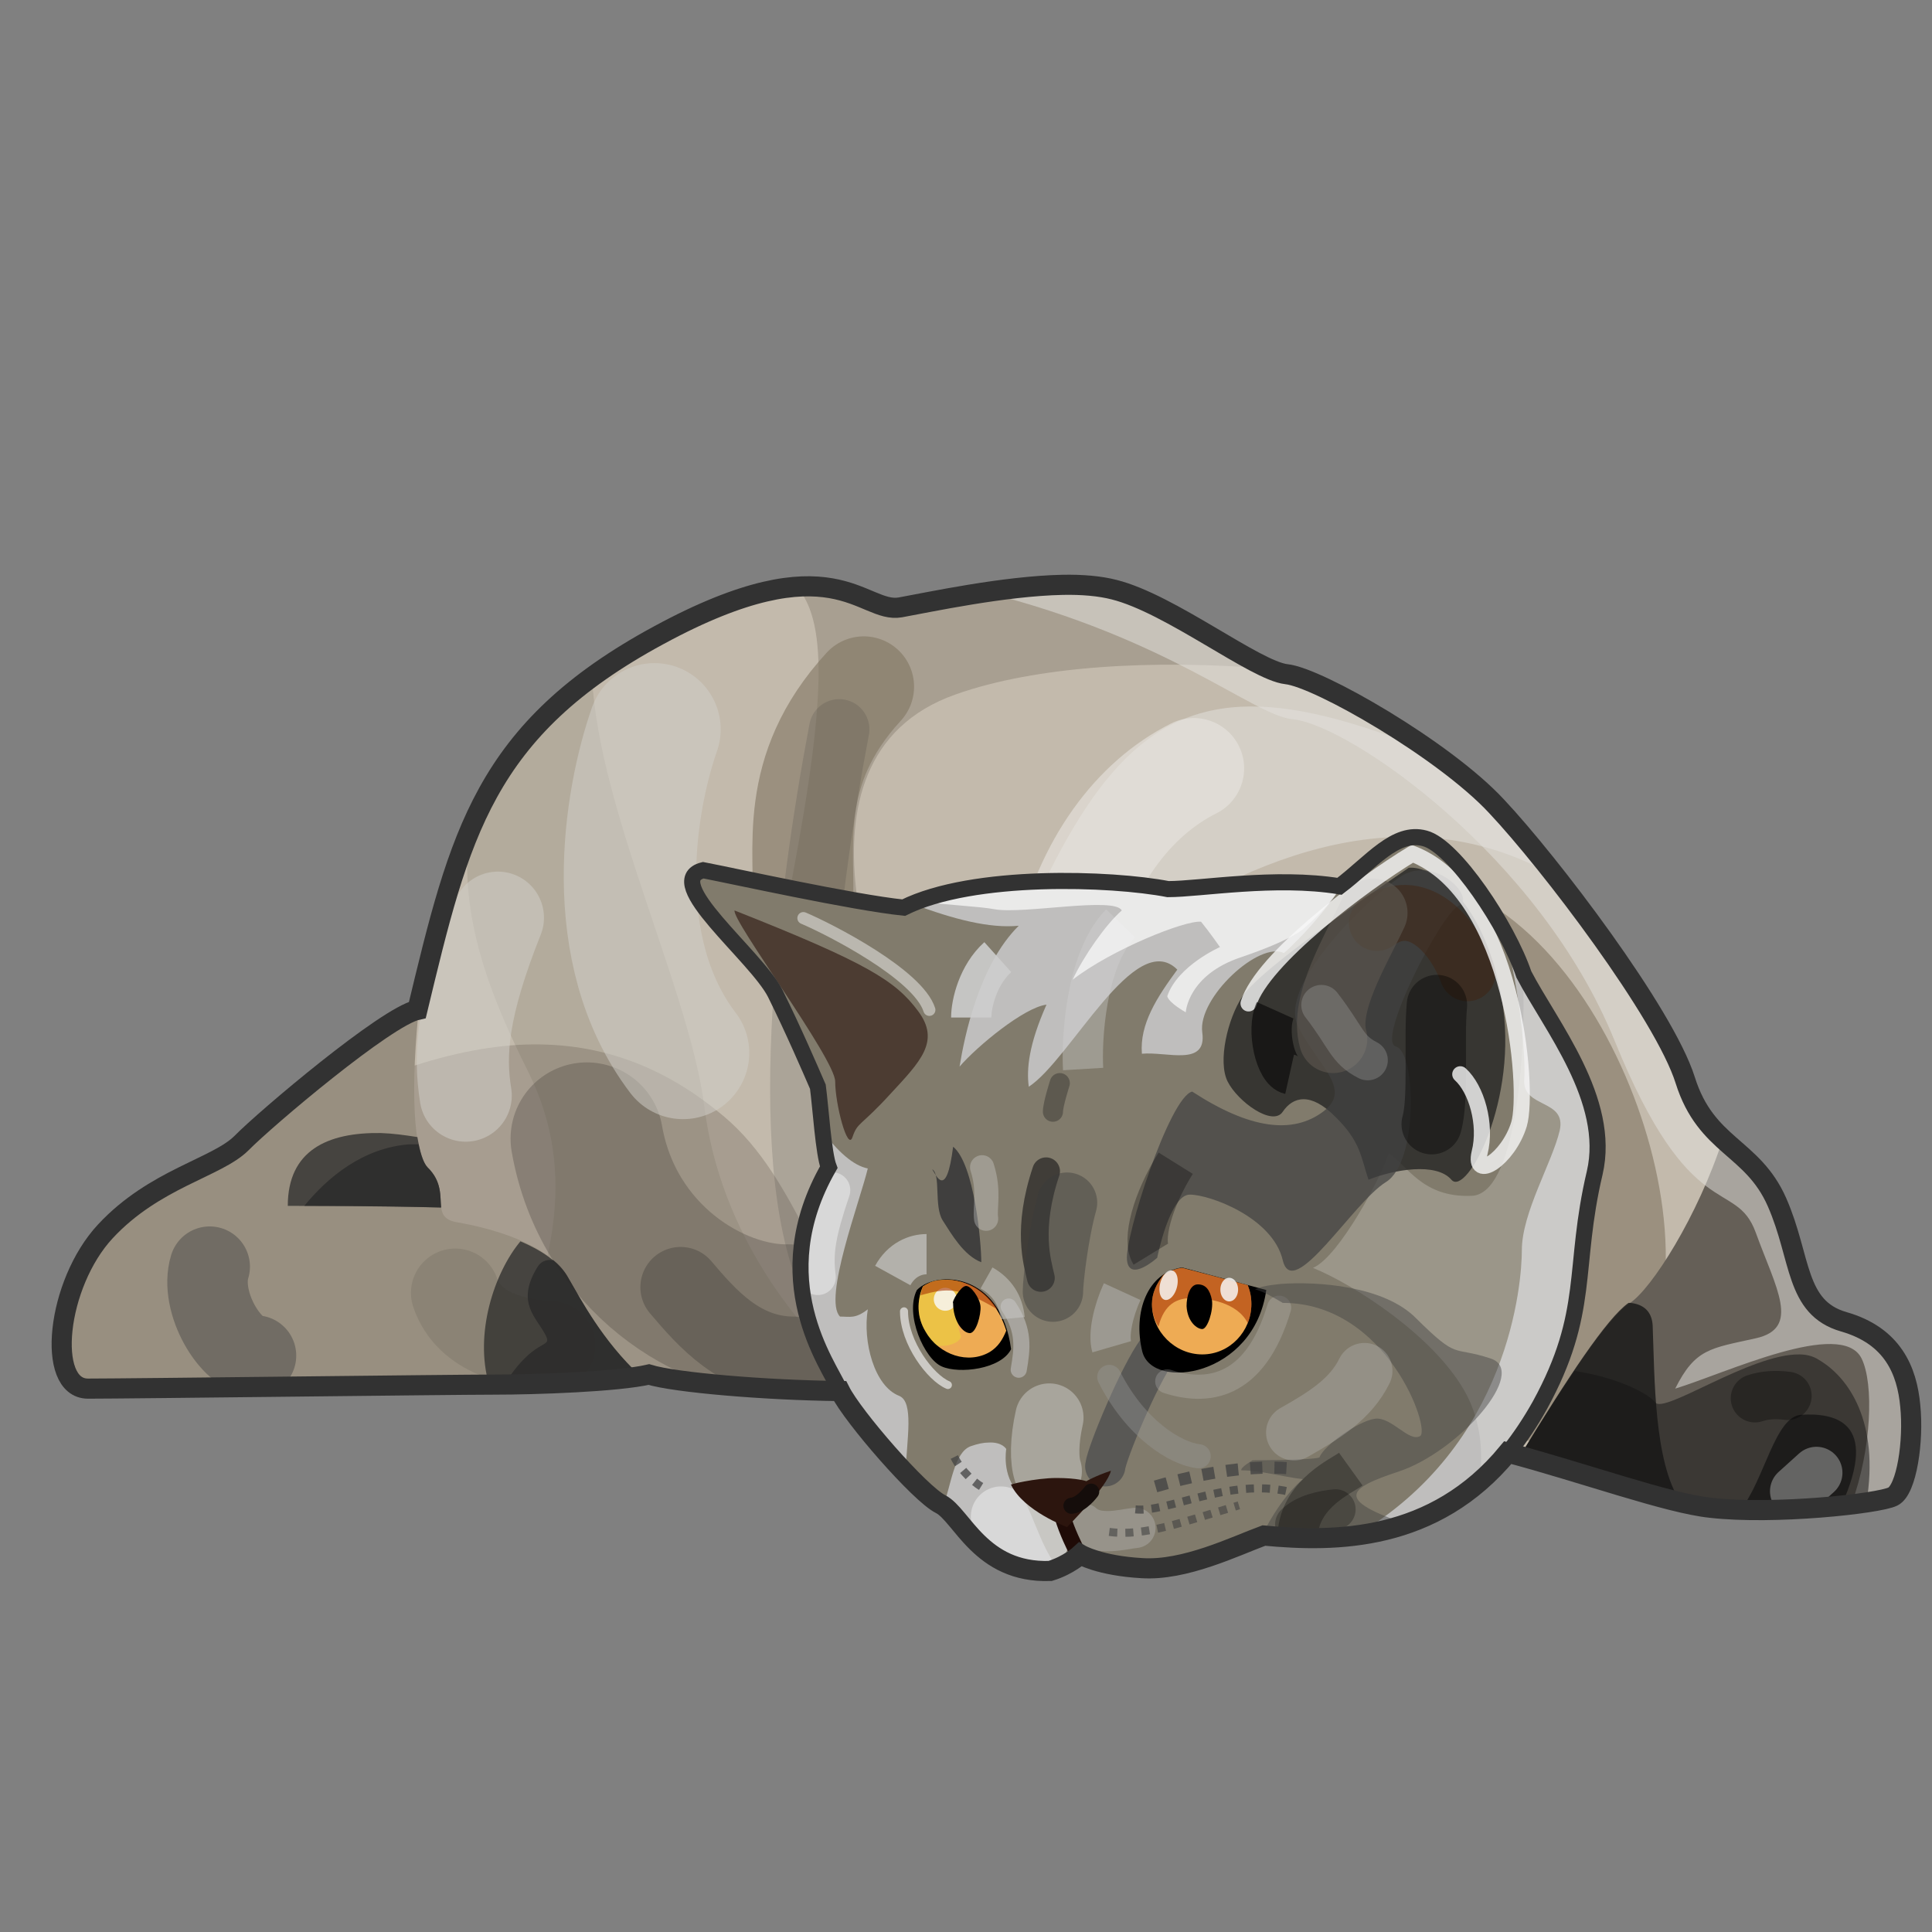 <?xml version="1.0" encoding="UTF-8" standalone="no"?>
<svg xmlns:svg="http://www.w3.org/2000/svg" xmlns="http://www.w3.org/2000/svg" version="1.0" width="100%" height="100%" viewBox="0 0 48 48" id="svg2383">
<rect x="0" y="0" width="48" height="48" fill="#808080" stroke="none"/>
<defs id="defs2385"/>
<g id="layer4" style="display:inline">
<path d="M 22.55,34.50 C 20.81,34.67 16.98,34.41 16.11,34.15 C 15.32,34.32 13.32,34.41 12.27,34.41 C 11.23,34.41 3.22,34.50 2.17,34.50 C 1.13,34.50 1.39,31.88 2.61,30.58 C 3.83,29.27 5.39,29.01 6.00,28.40 C 6.61,27.79 9.57,25.26 10.36,25.09 C 11.40,20.74 12.01,18.12 16.37,15.77 C 20.72,13.42 21.42,15.25 22.38,15.07 C 23.34,14.90 26.30,14.29 27.69,14.64 C 29.08,14.99 31.17,16.64 31.96,16.73 C 32.74,16.82 35.88,18.65 37.18,20.04 C 38.49,21.43 41.36,25.18 41.89,26.83 C 42.41,28.49 43.54,28.49 44.15,29.88 C 44.76,31.27 44.59,32.49 45.80,32.84 C 47.02,33.19 47.37,34.06 47.46,34.93 C 47.55,35.80 47.37,37.02 47.02,37.20 C 46.68,37.37 44.06,37.63 42.49,37.46 C 40.93,37.28 37.01,35.63 35.01,35.63 C 33.00,35.63 22.55,34.41 22.55,34.50 z" id="p3237" style="fill:#c3baac;fill-opacity:1;fill-rule:evenodd;stroke:none;display:inline"/>
<path d="M 14.71,16.84 C 13.17,17.97 12.27,19.18 11.65,20.65 C 11.41,22.79 12.16,24.70 13.12,26.62 C 14.42,29.22 13.66,31.70 12.5,34.40 C 13.58,34.39 15.38,34.32 16.12,34.15 C 16.86,34.37 19.67,34.57 21.59,34.53 C 19.81,33.10 17.89,30.62 17.5,27.5 C 17.14,24.63 14.88,20.15 14.71,16.84 z" id="p2446" style="opacity:1;fill:#675f52;fill-opacity:0.17;fill-rule:evenodd;stroke:none;marker:none;visibility:visible;display:inline;overflow:visible;enable-background:accumulate"/>
<path d="M 36.68,23.74 C 40.22,26.36 41.92,34.73 37.44,34.56" id="p3295" style="opacity:1;fill:none;fill-opacity:1;fill-rule:evenodd;stroke:#827763;stroke-width:2.5;stroke-linecap:round;stroke-linejoin:miter;marker:none;stroke-miterlimit:4;stroke-dasharray:none;stroke-dashoffset:0;stroke-opacity:0.61;visibility:visible;display:inline;overflow:visible;enable-background:accumulate"/>
<path d="M 42.81,28.28 C 42.18,30.23 41.03,32.02 40.5,32.37 C 39.95,32.73 38.95,34.23 37.78,36.15 C 39.57,36.65 41.50,37.35 42.5,37.46 C 44.06,37.64 46.68,37.36 47.03,37.18 C 47.37,37.01 47.55,35.80 47.46,34.93 C 47.38,34.06 47.03,33.19 45.81,32.84 C 44.59,32.49 44.76,31.26 44.15,29.87 C 43.80,29.07 43.29,28.74 42.81,28.28 z" id="p2438" style="fill:#655f57;fill-opacity:1;fill-rule:evenodd;stroke:none;display:inline"/>
<path d="M 12.87,25.96 C 10.90,26.08 8.60,26.94 5.78,28.59 C 5.76,28.60 5.76,28.61 5.75,28.62 C 5.70,28.65 5.64,28.68 5.59,28.71 C 5.53,28.75 5.47,28.77 5.40,28.81 C 4.49,29.35 3.55,30.00 2.53,30.71 C 1.39,32.05 1.17,34.49 2.18,34.5 C 3.23,34.5 11.23,34.40 12.28,34.40 C 13.32,34.40 15.34,34.33 16.12,34.15 C 16.95,34.40 20.45,34.63 22.28,34.5 C 20.38,32.00 19.82,29.29 18,27.75 C 16.5,26.48 14.84,25.85 12.87,25.96 z" id="p2453" style="fill:#675f52;fill-opacity:0.31;fill-rule:evenodd;stroke:none;display:inline"/>
<path d="M 10.43,24.84 C 10.41,24.92 10.39,25.00 10.37,25.09 C 9.59,25.26 6.60,27.79 6,28.40 C 5.39,29.01 3.84,29.28 2.62,30.59 C 1.40,31.90 1.14,34.49 2.18,34.5 C 3.23,34.5 11.23,34.40 12.28,34.40 C 13.25,34.40 15.02,34.33 15.90,34.18 C 14.96,33.30 14.44,32.30 14.12,31.75 C 13.62,30.87 12.12,30.5 11.37,30.37 C 10.62,30.25 11.25,29.62 10.62,29 C 10.28,28.66 10.18,27.06 10.43,24.84 z" id="p2440" style="fill:#988f80;fill-opacity:1;fill-rule:evenodd;stroke:none;display:inline"/>
<path d="M 30.81,17.56 C 28.23,17.70 26.81,19.74 25.12,23.75 C 22.44,30.10 30.71,17.25 38.65,21.78 C 38.10,21.08 37.56,20.43 37.18,20.03 C 36.79,19.61 36.23,19.15 35.62,18.71 C 33.63,17.89 32.07,17.49 30.81,17.56 z" id="p2442" style="fill:#e3e1dc;fill-opacity:0.53;fill-rule:evenodd;stroke:none;display:inline"/>
<path d="M 26.40,14.53 C 24.94,14.56 23.09,14.96 22.37,15.09 C 21.76,15.20 21.24,14.49 19.81,14.59 C 20.59,15.52 20.52,17.60 19.5,22.75 C 20,24.37 22.25,25.62 22.25,25.62 C 22.25,25.62 19.12,18.87 23.75,17.25 C 25.73,16.55 28.64,16.37 31.59,16.62 C 30.64,16.23 28.89,14.95 27.68,14.65 C 27.33,14.56 26.89,14.52 26.40,14.53 z" id="p2444" style="fill:#675f52;fill-opacity:0.30;fill-rule:evenodd;stroke:none;display:inline"/>
<path d="M 26.40,14.53 C 25.78,14.54 25.11,14.62 24.46,14.71 C 29.06,15.86 31.14,17.78 32.12,17.87 C 33.5,18 38.25,21.25 40.12,25.87 C 42,30.5 43.12,29.25 43.62,30.62 C 44.12,32 44.75,33 43.62,33.25 C 42.5,33.5 42.12,33.5 41.62,34.5 C 42.87,34.12 45.75,32.75 46.25,33.75 C 46.56,34.38 46.50,36.00 46,37.37 C 46.50,37.31 46.91,37.24 47.03,37.18 C 47.37,37.01 47.55,35.80 47.46,34.93 C 47.38,34.06 47.03,33.19 45.81,32.84 C 44.59,32.49 44.76,31.26 44.15,29.87 C 43.54,28.48 42.39,28.49 41.87,26.84 C 41.35,25.18 38.49,21.42 37.18,20.03 C 35.88,18.63 32.75,16.83 31.96,16.75 C 31.18,16.66 29.08,15.00 27.68,14.65 C 27.33,14.56 26.89,14.52 26.40,14.53 z" id="p2455" style="fill:#e3e1dc;fill-opacity:0.53;fill-rule:evenodd;stroke:none;display:inline"/>
<path d="M 21.46,17.06 C 19.52,19.17 20.03,21.12 19.94,22.56" id="p3291" style="fill:none;fill-rule:evenodd;stroke:#827763;stroke-width:2.5;stroke-linecap:round;stroke-linejoin:miter;stroke-miterlimit:4;stroke-dasharray:none;stroke-opacity:0.61"/>
<path d="M 20.85,18.12 C 20.06,22.27 19.18,29.26 20.77,32.17" id="p3256" style="opacity:1;fill:none;fill-opacity:1;fill-rule:evenodd;stroke:#3a3a3a;stroke-width:1.5;stroke-linecap:round;stroke-linejoin:miter;marker:none;stroke-miterlimit:4;stroke-dasharray:none;stroke-dashoffset:0;stroke-opacity:0.17;visibility:visible;display:inline;overflow:visible;enable-background:accumulate"/>
<path d="M 14.58,28.29 C 15.10,31.27 17.69,32.84 19.58,32.81" id="p3258" style="fill:none;fill-rule:evenodd;stroke:#4b443d;stroke-width:3.79;stroke-linecap:round;stroke-linejoin:miter;stroke-miterlimit:4;stroke-dasharray:none;stroke-opacity:0.33"/>
<path d="M 9.46,28.15 C 8.14,28.13 7.15,28.58 7.15,29.96 C 7.64,29.96 9.29,29.96 10.96,30 C 10.93,29.73 10.99,29.36 10.62,29 C 10.51,28.88 10.43,28.60 10.37,28.25 C 10.05,28.20 9.76,28.16 9.46,28.15 z" id="p3260" style="opacity:1;fill:#272727;fill-opacity:0.72;fill-rule:evenodd;stroke:none;marker:none;visibility:visible;display:inline;overflow:visible;enable-background:accumulate"/>
<path d="M 12.93,30.84 C 12.28,31.62 11.78,33.13 12.15,34.40 C 12.17,34.40 12.26,34.40 12.28,34.40 C 13.25,34.40 15.02,34.33 15.90,34.18 C 14.96,33.30 14.44,32.30 14.12,31.75 C 13.89,31.34 13.42,31.05 12.93,30.84 z" id="p3262" style="opacity:1;fill:#272727;fill-opacity:0.72;fill-rule:evenodd;stroke:none;marker:none;visibility:visible;display:inline;overflow:visible;enable-background:accumulate"/>
<path d="M 12.37,22.80 C 11.49,25.01 11.40,26.16 11.57,27.22" id="p3272" style="fill:none;fill-rule:evenodd;stroke:#d1cfcb;stroke-width:2.29;stroke-linecap:round;stroke-linejoin:miter;stroke-miterlimit:4;stroke-dasharray:none;stroke-opacity:0.52"/>
<path d="M 16.26,18.12 C 15.64,19.89 15.02,23.60 16.97,26.16" id="p3274" style="opacity:1;fill:none;fill-opacity:1;fill-rule:evenodd;stroke:#d1cfcb;stroke-width:3.29;stroke-linecap:round;stroke-linejoin:miter;marker:none;stroke-miterlimit:4;stroke-dasharray:none;stroke-dashoffset:0;stroke-opacity:0.52;visibility:visible;display:inline;overflow:visible;enable-background:accumulate"/>
<path d="M 5.21,31.47 C 4.94,32.35 5.74,33.68 6.36,33.68" id="p3276" style="fill:none;fill-rule:evenodd;stroke:#3f3f3f;stroke-width:2;stroke-linecap:round;stroke-linejoin:miter;stroke-miterlimit:4;stroke-dasharray:none;stroke-opacity:0.43"/>
<path d="M 11.31,32.12 C 11.65,33.14 12.86,33.38 13.69,33.43" id="p3280" style="fill:none;fill-rule:evenodd;stroke:#2f2c28;stroke-width:2.20;stroke-linecap:round;stroke-linejoin:miter;stroke-miterlimit:4;stroke-dasharray:none;stroke-opacity:0.12"/>
<path d="M 16.91,31.98 C 17.57,32.76 18.40,33.71 19.72,33.71" id="p3287" style="fill:none;fill-rule:evenodd;stroke:#262523;stroke-width:2;stroke-linecap:round;stroke-linejoin:miter;stroke-miterlimit:4;stroke-dasharray:none;stroke-opacity:0.27;display:inline"/>
<path d="M 29.66,19.09 C 28.14,19.85 26.96,21.46 26.45,23.65" id="p3293" style="opacity:1;fill:none;fill-opacity:1;fill-rule:evenodd;stroke:#e9e6e0;stroke-width:2.5;stroke-linecap:round;stroke-linejoin:miter;marker:none;stroke-miterlimit:4;stroke-dasharray:none;stroke-dashoffset:0;stroke-opacity:0.61;visibility:visible;display:inline;overflow:visible;enable-background:accumulate"/>
<path d="M 40.46,32.37 C 39.92,32.75 38.94,34.24 37.78,36.15 C 39.20,36.55 40.69,37.05 41.75,37.31 C 41.09,36.32 41.11,34.22 41.06,32.93 C 41.04,32.58 40.83,32.40 40.5,32.37 C 40.48,32.37 40.47,32.37 40.46,32.37 z M 44.75,35.15 C 44.10,35.19 43.84,36.76 43.25,37.5 C 44.09,37.52 44.99,37.48 45.75,37.40 C 46.71,35.29 45.55,35.10 44.75,35.15 z" id="p3297" style="fill:#151515;fill-opacity:0.78;fill-rule:evenodd;stroke:none;display:inline"/>
<path d="M 44.71,33.65 C 43.49,33.63 41.33,35.15 41.12,34.84 C 40.99,34.65 40.24,34.23 39.12,34.06 C 38.71,34.66 38.27,35.35 37.78,36.15 C 39.57,36.65 41.50,37.35 42.5,37.46 C 43.66,37.59 45.41,37.48 46.37,37.34 C 46.70,35.34 45.94,34.22 45.18,33.78 C 45.06,33.70 44.89,33.65 44.71,33.65 z" id="p3299" style="fill:#151515;fill-opacity:0.53;fill-rule:evenodd;stroke:none;display:inline"/>
<path d="M 44.62,37.05 L 45.13,36.59" id="p3311" style="fill:none;fill-rule:evenodd;stroke:#dddddd;stroke-width:1.29;stroke-linecap:round;stroke-linejoin:miter;stroke-miterlimit:4;stroke-dasharray:none;stroke-opacity:0.37;display:inline"/>
<path d="M 43.60,34.74 C 43.84,34.66 44.11,34.64 44.41,34.68" id="p3315" style="fill:none;fill-rule:evenodd;stroke:#000000;stroke-width:1.20;stroke-linecap:round;stroke-linejoin:miter;stroke-miterlimit:4;stroke-dasharray:none;stroke-opacity:0.32;display:inline"/>
<path d="M 13.59,31.31 C 13.49,31.33 13.41,31.38 13.34,31.5 C 12.81,32.38 13.34,32.74 13.56,33.18 C 13.73,33.52 13.28,33.20 12.53,34.40 C 13.53,34.39 15.08,34.32 15.90,34.18 C 14.96,33.30 14.44,32.30 14.12,31.75 C 14.03,31.58 13.90,31.43 13.75,31.31 C 13.74,31.30 13.72,31.31 13.71,31.31 C 13.67,31.30 13.63,31.30 13.59,31.31 z" id="p3347" style="opacity:1;fill:#272727;fill-opacity:0.72;fill-rule:evenodd;stroke:none;marker:none;visibility:visible;display:inline;overflow:visible;enable-background:accumulate"/>
<path d="M 10.18,28.43 C 9.02,28.51 8.13,29.26 7.56,29.96 C 8.20,29.96 9.47,29.96 10.96,30 C 10.93,29.73 10.99,29.36 10.62,29 C 10.53,28.91 10.45,28.69 10.40,28.43 C 10.33,28.43 10.25,28.43 10.18,28.43 z" id="p3351" style="opacity:1;fill:#272727;fill-opacity:0.72;fill-rule:evenodd;stroke:none;marker:none;visibility:visible;display:inline;overflow:visible;enable-background:accumulate"/>
<path d="M 17.47,21.62 C 16.40,21.89 18.79,23.75 19.26,24.68 C 19.72,25.61 20.12,26.54 20.32,27.00 C 20.39,27.53 20.46,28.66 20.59,29.00 C 18.99,31.79 20.59,33.91 20.85,34.51 C 21.12,35.11 22.85,37.10 23.38,37.37 C 23.91,37.63 24.37,39.09 26.10,39.03 C 26.57,38.89 26.83,38.63 26.83,38.63 C 26.83,38.63 27.30,38.89 28.36,38.96 C 29.42,39.03 30.69,38.43 31.42,38.16 C 33.48,38.36 36.39,38.32 38.26,34.91 C 39.53,32.59 39.06,31.51 39.62,29.14 C 40.04,27.33 38.52,25.48 37.86,24.21 C 37.46,23.02 36.13,21.02 35.40,20.83 C 34.67,20.63 34.07,21.42 33.28,22.02 C 31.68,21.76 29.82,22.09 29.02,22.09 C 27.63,21.82 24.18,21.69 22.45,22.55 C 21.19,22.42 18.20,21.76 17.47,21.62 z" id="p2465" style="fill:#817b6c;fill-opacity:1;fill-rule:evenodd;stroke:none;"/>
<path d="M 20.43,28.09 C 20.47,28.48 20.52,28.83 20.59,29 C 18.99,31.79 20.57,33.90 20.84,34.5 C 21.01,34.88 21.82,35.85 22.5,36.56 C 22.53,35.75 22.71,34.83 22.34,34.68 C 21.72,34.44 21.43,33.33 21.56,32.53 C 21.25,32.77 21.12,32.71 20.87,32.71 C 20.44,32.28 21.37,29.83 21.56,29.03 C 21.20,28.96 20.80,28.60 20.43,28.09 z M 24.56,35.84 C 24.44,35.84 24.29,35.87 24.12,35.93 C 23.70,36.08 23.63,36.91 23.43,37.43 C 23.94,37.78 24.43,39.09 26.09,39.03 C 26.16,39.01 26.22,38.99 26.28,38.96 C 25.81,38.36 25.62,37.41 25.31,37.09 C 24.88,36.66 25,36 25,36 C 25,36 24.90,35.82 24.56,35.84 z" id="p3248" style="opacity:1;fill:#c5c5c5;fill-opacity:0.91;fill-rule:evenodd;stroke:none;marker:none;visibility:visible;display:inline;overflow:visible;enable-background:accumulate"/>
<path d="M 24.87,37.68 C 25.34,38.12 25.46,38.21 25.81,38.25" id="p3447" style="fill:none;fill-rule:evenodd;stroke:#e2e2e2;stroke-width:1.5;stroke-linecap:round;stroke-linejoin:miter;stroke-miterlimit:4;stroke-dasharray:none;stroke-opacity:0.74"/>
<path d="M 26.91,37.85 C 27.28,38.18 27.90,37.99 28.21,37.96" id="p3326" style="fill:none;fill-rule:evenodd;stroke:#b8b8b8;stroke-width:1px;stroke-linecap:round;stroke-linejoin:miter;stroke-opacity:0.39"/>
<path d="M 26.40,37.68 C 26.5,38.03 26.71,38.46 26.78,38.59" id="p3354" style="fill:none;fill-rule:evenodd;stroke:#1f0b07;stroke-width:0.40;stroke-linecap:round;stroke-linejoin:miter;stroke-miterlimit:4;stroke-dasharray:none;stroke-opacity:1;display:inline"/>
<path d="M 25.87,21.90 C 24.72,21.94 23.54,22.11 22.68,22.46 C 23.70,22.84 24.58,23.07 25.31,23 C 24.32,23.98 23.96,25.76 23.84,26.5 C 24.27,26.00 25.44,25.03 26,24.96 C 25.56,25.95 25.50,26.56 25.56,27 C 26.60,26.32 28.20,23.04 29.25,24.09 C 28.75,24.77 28.31,25.44 28.37,26.18 C 28.99,26.12 29.99,26.51 29.87,25.65 C 29.75,24.79 31.29,23.37 31.90,23.68 C 32.30,23.32 32.92,22.66 33.37,21.96 C 33.34,21.99 33.31,22.00 33.28,22.03 C 31.68,21.76 29.82,22.09 29.03,22.09 C 28.33,21.96 27.12,21.86 25.87,21.90 z" id="p3246" style="opacity:1;fill:#c5c5c5;fill-opacity:0.91;fill-rule:evenodd;stroke:none;marker:none;visibility:visible;display:inline;overflow:visible;enable-background:accumulate"/>
<path d="M 27.84,22.94 C 26.95,23.86 26.87,25.90 26.91,26.56" id="p3338" style="opacity:1;fill:none;fill-opacity:1;fill-rule:evenodd;stroke:#d3d3d3;stroke-width:1px;stroke-linecap:butt;stroke-linejoin:miter;marker:none;stroke-miterlimit:4;stroke-dasharray:none;stroke-dashoffset:0;stroke-opacity:0.36;visibility:visible;display:inline;overflow:visible;enable-background:accumulate"/>
<path d="M 25.87,21.90 C 24.80,21.94 23.71,22.09 22.87,22.40 C 23.60,22.49 24.33,22.52 24.71,22.59 C 25.42,22.72 27.69,22.27 27.87,22.62 C 27.47,22.97 26.92,23.76 26.65,24.34 C 27.62,23.59 29.44,22.86 29.84,22.90 C 30.06,23.17 30.31,23.53 30.31,23.53 C 30.31,23.53 29.26,23.99 29,24.75 C 29.04,24.92 29.46,25.15 29.46,25.15 C 29.46,25.15 29.51,24.22 30.84,23.78 C 32.16,23.33 32.40,23.06 32.40,23.06 C 32.40,23.06 32.69,22.82 33,22.46 C 33.04,22.41 33.08,22.36 33.12,22.31 C 33.19,22.21 33.28,22.10 33.34,22 C 33.32,22.01 33.30,22.01 33.28,22.03 C 31.68,21.76 29.82,22.09 29.03,22.09 C 28.33,21.96 27.12,21.86 25.87,21.90 z" id="p3330" style="fill:#ffffff;fill-opacity:0.67;fill-rule:evenodd;stroke:none;display:inline"/>
<path d="M 37.37,23.15 C 37.77,24.66 37.91,26.27 37.87,26.81 C 37.81,27.55 38.93,27.29 38.75,28.09 C 38.56,28.89 37.81,30.13 37.81,31.06 C 37.81,31.86 37.51,35.91 33.68,38.15 C 35.30,37.95 36.99,37.18 38.25,34.90 C 39.52,32.59 39.06,31.52 39.62,29.15 C 40.05,27.34 38.53,25.48 37.87,24.21 C 37.76,23.90 37.58,23.53 37.37,23.15 z" id="p3250" style="opacity:1;fill:#c5c5c5;fill-opacity:0.91;fill-rule:evenodd;stroke:none;marker:none;visibility:visible;display:inline;overflow:visible;enable-background:accumulate"/>
<path d="M 28.75,33.56 C 28.31,34.15 27.5,36.09 27.46,36.43" id="p3352" style="fill:none;fill-rule:evenodd;stroke:#4e4e4e;stroke-width:1px;stroke-linecap:round;stroke-linejoin:miter;stroke-opacity:0.78;display:inline"/>
<path d="M 29.37,31.49 C 28.51,31.61 28.14,32.60 28.38,33.58 C 28.63,34.57 31.16,34.20 31.46,32.05 C 30.54,31.80 29.37,31.49 29.37,31.49 z" id="p3252" style="fill:#000000;fill-opacity:1;fill-rule:evenodd;stroke:none;display:inline"/>
<path d="M 22.78,32.05 C 23.27,31.55 24.87,31.61 25.12,33.52 C 24.87,34.02 23.83,34.14 23.40,33.95 C 22.97,33.77 22.47,32.66 22.78,32.05 z" id="p3254" style="opacity:1;fill:#000000;fill-opacity:1;fill-rule:evenodd;stroke:none;marker:none;visibility:visible;display:inline;overflow:visible;enable-background:accumulate"/>
<path d="M 29.37,31.5 C 29.20,31.52 29.03,31.59 28.90,31.68 C 28.74,31.89 28.62,32.12 28.62,32.40 C 28.62,33.08 29.19,33.65 29.87,33.65 C 30.55,33.65 31.09,33.08 31.09,32.40 C 31.09,32.23 31.06,32.08 31,31.93 C 30.25,31.73 29.37,31.5 29.37,31.5 z" id="p3261" style="opacity:1;fill:#eeab54;fill-opacity:1;fill-rule:nonzero;stroke:none;marker:none;visibility:visible;display:inline;overflow:visible;enable-background:accumulate"/>
<path d="M 23.31,31.81 C 23.15,31.83 23.04,31.89 22.93,31.96 C 22.78,32.31 22.77,32.72 23,33.09 C 23.34,33.67 24.06,33.90 24.59,33.59 C 24.80,33.46 24.91,33.28 25,33.06 C 24.68,32.03 23.89,31.72 23.31,31.81 z" id="p3263" style="opacity:1;fill:#eeab54;fill-opacity:1;fill-rule:nonzero;stroke:none;marker:none;visibility:visible;display:inline;overflow:visible;enable-background:accumulate"/>
<path d="M 26.07,35.22 C 25.94,35.80 25.94,36.28 26.03,36.55" id="p3388" style="fill:none;fill-rule:evenodd;stroke:#d8d8d8;stroke-width:1.70;stroke-linecap:round;stroke-linejoin:miter;stroke-miterlimit:4;stroke-dasharray:none;stroke-opacity:0.45"/>
<path d="M 25.12,36.89 C 25.43,37.54 26.51,37.94 26.51,37.94 C 26.51,37.94 27.52,36.93 27.60,36.54 C 27.21,36.67 26.99,36.80 26.99,36.80 C 26.99,36.80 26.78,36.72 26.25,36.72 C 25.73,36.72 25.03,36.89 25.12,36.89 z" id="p3282" style="fill:#2c150e;fill-opacity:1;fill-rule:evenodd;stroke:none;display:inline"/>
<path d="M 22.46,32.58 C 22.46,33.36 23.12,34.23 23.55,34.41" id="p3284" style="fill:none;fill-rule:evenodd;stroke:#f4f4f4;stroke-width:0.2;stroke-linecap:round;stroke-linejoin:miter;stroke-miterlimit:4;stroke-dasharray:none;stroke-opacity:0.65;display:inline"/>
<path d="M 24.51,31.75 C 24.90,31.97 25.12,32.32 25.16,32.75" id="p3286" style="fill:none;fill-rule:evenodd;stroke:#dedede;stroke-width:0.60;stroke-linecap:butt;stroke-linejoin:miter;stroke-miterlimit:4;stroke-dasharray:none;stroke-opacity:0.43;display:inline"/>
<path d="M 29.00,34.32 C 29.95,34.63 31.17,34.54 31.78,32.49" id="p3288" style="fill:none;fill-rule:evenodd;stroke:#d3d3d3;stroke-width:0.60;stroke-linecap:round;stroke-linejoin:miter;stroke-miterlimit:4;stroke-dasharray:none;stroke-opacity:0.23;display:inline"/>
<path d="M 37.84,24.15 C 37.92,26.43 37.62,29.68 36.56,29.71 C 35.34,29.76 34.97,28.96 34.5,28.65 C 34.36,29.17 33.27,31.23 32.62,31.5 C 33.67,31.93 35.59,33.18 36.37,34.53 C 36.75,35.18 36.88,35.99 36.75,36.81 C 37.29,36.33 37.79,35.72 38.25,34.90 C 39.52,32.59 39.06,31.52 39.62,29.15 C 40.05,27.34 38.53,25.48 37.87,24.21 C 37.86,24.19 37.85,24.17 37.84,24.15 z" id="p3290" style="fill:#f6f6f4;fill-opacity:0.22;fill-rule:evenodd;stroke:none;display:inline"/>
<path d="M 23.68,28.49 C 24.21,28.92 24.38,30.88 24.38,31.36 C 23.94,31.19 23.64,30.66 23.42,30.32 C 23.20,29.97 23.38,29.18 23.16,29.05 C 23.25,29.18 23.51,29.84 23.68,28.49 z" id="p3292" style="fill:#3a3a3a;fill-opacity:0.91;fill-rule:evenodd;stroke:none;display:inline"/>
<path d="M 25.99,29.10 C 25.51,30.53 25.77,31.36 25.86,31.75" id="p3294" style="fill:none;fill-rule:evenodd;stroke:#1c1c1c;stroke-width:0.69;stroke-linecap:round;stroke-linejoin:miter;stroke-miterlimit:4;stroke-dasharray:none;stroke-opacity:0.64;display:inline"/>
<path d="M 23.31,31.81 C 23.15,31.83 23.04,31.89 22.93,31.96 C 22.78,32.31 22.77,32.72 23,33.09 C 23.07,33.22 23.17,33.34 23.28,33.43 C 23.66,33.48 23.91,33.28 23.87,33.18 C 23.82,33.04 23.65,32.53 23.93,31.87 C 23.72,31.80 23.50,31.78 23.31,31.81 z" id="p3303" style="fill:#e9f129;fill-opacity:0.32;fill-rule:evenodd;stroke:none;display:inline"/>
<path d="M 23.77,32.28 A 0.28,0.28 0 1 1 23.20,32.28 A 0.28,0.28 0 1 1 23.77,32.28 z" id="p3312" style="opacity:1;fill:#f8f8f8;fill-opacity:0.83;fill-rule:evenodd;stroke:none;marker:none;visibility:visible;display:inline;overflow:visible;enable-background:accumulate"/>
<path d="M 29.37,31.5 C 29.20,31.52 29.03,31.59 28.90,31.68 C 28.74,31.89 28.62,32.12 28.62,32.40 C 28.62,32.61 28.68,32.79 28.78,32.96 C 28.93,32.39 29.24,32.25 29.62,32.25 C 30.01,32.25 30.73,32.35 31,32.87 C 31.06,32.72 31.09,32.57 31.09,32.40 C 31.09,32.23 31.06,32.08 31,31.93 C 30.25,31.73 29.37,31.5 29.37,31.5 z" id="p3323" style="fill:#a73200;fill-opacity:0.59;fill-rule:evenodd;stroke:none;display:inline"/>
<path d="M 29.48,32.45 C 29.50,32.84 29.74,33.02 29.87,33.02 C 30.00,33.02 30.15,32.56 30.11,32.30 C 30.06,32.04 29.95,31.91 29.76,31.91 C 29.56,31.91 29.48,32.21 29.48,32.45 z" id="p3306" style="fill:#000000;fill-opacity:1;fill-rule:evenodd;stroke:none;display:inline"/>
<path d="M 30.76,32.04 A 0.21,0.28 0 1 1 30.32,32.04 A 0.21,0.28 0 1 1 30.76,32.04 z" id="p3314" style="opacity:1;fill:#f8f8f8;fill-opacity:0.83;fill-rule:evenodd;stroke:none;marker:none;visibility:visible;display:inline;overflow:visible;enable-background:accumulate"/>
<path d="M 29.45,32.21 A 0.21,0.37 0 1 1 29.02,32.21 A 0.21,0.37 0 1 1 29.45,32.21 z" transform="matrix(0.96,0.25,-0.25,0.96,9.02,-6.30)" id="p3316" style="opacity:1;fill:#f8f8f8;fill-opacity:0.83;fill-rule:evenodd;stroke:none;marker:none;visibility:visible;display:inline;overflow:visible;enable-background:accumulate"/>
<path d="M 23.31,31.81 C 23.15,31.83 23.04,31.89 22.93,31.96 C 22.90,32.03 22.89,32.11 22.87,32.18 C 23.53,32.00 23.81,31.96 24.78,32.53 C 24.40,31.92 23.78,31.74 23.31,31.81 z" id="p3321" style="opacity:1;fill:#a73200;fill-opacity:0.59;fill-rule:evenodd;stroke:none;marker:none;visibility:visible;display:inline;overflow:visible;enable-background:accumulate"/>
<path d="M 23.68,32.38 C 23.68,32.80 23.90,33.10 24.08,33.12 C 24.25,33.15 24.38,32.65 24.36,32.45 C 24.34,32.25 24.12,31.93 23.99,31.95 C 23.86,31.97 23.64,32.34 23.68,32.38 z" id="p3308" style="fill:#000000;fill-opacity:1;fill-rule:evenodd;stroke:none;display:inline"/>
<path d="M 18.25,22.62 C 21.56,23.93 22.25,24.37 22.81,25.12 C 23.37,25.87 22.87,26.37 22.12,27.18 C 21.37,28 21.31,27.87 21.18,28.25 C 21.06,28.62 20.75,27.43 20.75,26.87 C 20.75,26.31 18.18,22.87 18.25,22.62 z" id="p3342" style="fill:#2c140e;fill-opacity:0.61;fill-rule:evenodd;stroke:none;display:inline"/>
<path d="M 35,21.56 L 35,21.56 C 33.25,22.75 31.25,24.18 30.87,24.75 C 30.5,25.31 30.25,26.37 30.5,26.87 C 30.75,27.37 31.62,28 31.87,27.62 C 32.12,27.25 32.56,27.12 33.18,27.75 C 33.81,28.37 33.81,28.75 34,29.31 C 34.62,29.06 35.68,28.87 36.06,29.31 C 36.43,29.75 37.75,27.31 37.31,24.81 C 36.87,22.31 35.56,21.5 35,21.56 z" id="p3344" style="opacity:1;fill:#1f1f1f;fill-opacity:0.75;fill-rule:evenodd;stroke:none;marker:none;visibility:visible;display:inline;overflow:visible;enable-background:accumulate"/>
<path d="M 29.62,27.12 C 29.06,27.25 27.93,30.75 28,31.31 C 28.06,31.87 28.75,31.25 28.75,31.25 C 28.75,31.25 29.06,29.68 29.56,29.68 C 30.06,29.68 31.62,30.25 31.87,31.31 C 32.12,32.37 33.62,29.87 34.43,29.37 C 35.25,28.87 35.18,26.12 34.68,26 C 34.18,25.87 35.81,22.68 36.25,22.5 C 36.68,22.31 35.62,21.18 34.75,21.81 C 33.87,22.43 31.75,24.5 32.25,25.5 C 32.75,26.5 33.62,27.06 32.87,27.62 C 32.12,28.18 31.06,28.06 29.62,27.12 z" id="p3346" style="opacity:1;fill:#424242;fill-opacity:0.72;fill-rule:evenodd;stroke:none;marker:none;visibility:visible;display:inline;overflow:visible;enable-background:accumulate"/>
<path d="M 25.06,32.46 C 25.46,33.06 25.40,33.5 25.31,34.03" id="p3348" style="fill:none;fill-rule:evenodd;stroke:#c6c6c6;stroke-width:0.40;stroke-linecap:round;stroke-linejoin:miter;stroke-miterlimit:4;stroke-dasharray:none;stroke-opacity:0.55;display:inline"/>
<path d="M 24.40,29 C 24.59,29.59 24.46,30 24.5,30.28" id="p3350" style="fill:none;fill-rule:evenodd;stroke:#dbdbdb;stroke-width:0.60;stroke-linecap:round;stroke-linejoin:miter;stroke-miterlimit:4;stroke-dasharray:none;stroke-opacity:0.34;display:inline"/>
<path d="M 31.81,31.90 C 31.50,31.93 31.28,31.98 31.18,32.03 C 31.46,32.12 31.59,32.21 31.87,32.37 C 34.46,32.37 35.56,35.53 35.28,35.68 C 35,35.84 34.56,35.18 34.15,35.25 C 33.75,35.31 32.90,35.90 32.78,36.21 C 32.59,36.28 31.12,36.28 31.12,36.28 C 31.12,36.28 30.81,36.46 30.84,36.53 C 31.31,36.53 31.81,36.68 32.37,36.75 C 32.22,36.87 31.76,37.31 31.34,38.18 C 31.36,38.18 31.38,38.16 31.40,38.15 C 32.45,38.25 33.72,38.31 34.96,37.87 C 33.16,37.26 33.47,36.98 34.75,36.56 C 36.25,36.06 38,34.06 37.03,33.75 C 36.06,33.43 36.25,33.81 35.18,32.75 C 34.39,31.95 32.74,31.83 31.81,31.90 z" id="p3356" style="opacity:1;fill:#424242;fill-opacity:0.46;fill-rule:evenodd;stroke:none;marker:none;visibility:visible;display:inline;overflow:visible;enable-background:accumulate"/>
<path d="M 27.56,38.06 C 28.43,38.18 29.40,37.81 30.78,37.40" id="p3369" style="fill:none;fill-rule:evenodd;stroke:#424242;stroke-width:0.2;stroke-linecap:butt;stroke-linejoin:miter;stroke-miterlimit:4;stroke-dasharray:0.2, 0.2;stroke-dashoffset:0;stroke-opacity:0.60;display:inline"/>
<path d="M 28.21,37.5 C 29,37.59 30.53,36.71 32.03,37.06" id="p3371" style="fill:none;fill-rule:evenodd;stroke:#424242;stroke-width:0.2;stroke-linecap:butt;stroke-linejoin:miter;stroke-miterlimit:4;stroke-dasharray:0.2, 0.2;stroke-dashoffset:0;stroke-opacity:0.74;display:inline"/>
<path d="M 28.71,36.93 C 29.87,36.59 31.15,36.37 32.25,36.5" id="p3373" style="fill:none;fill-rule:evenodd;stroke:#424242;stroke-width:0.30;stroke-linecap:butt;stroke-linejoin:miter;stroke-miterlimit:4;stroke-dasharray:0.30, 0.30;stroke-dashoffset:0;stroke-opacity:0.77;display:inline"/>
<path d="M 32.15,35.59 C 32.93,35.15 33.56,34.75 33.90,34.06" id="p3378" style="fill:none;fill-rule:evenodd;stroke:#bfbfbf;stroke-width:1.39;stroke-linecap:round;stroke-linejoin:miter;stroke-miterlimit:4;stroke-dasharray:none;stroke-opacity:0.31"/>
<path d="M 32.18,37.87 C 32.43,37.62 32.87,37.53 33.18,37.5" id="p3380" style="fill:none;fill-rule:evenodd;stroke:#000000;stroke-width:1px;stroke-linecap:round;stroke-linejoin:miter;stroke-opacity:0.26"/>
<path d="M 32.25,38.03 C 32.37,37.09 33.31,36.68 33.56,36.5" id="p3382" style="fill:none;fill-rule:evenodd;stroke:#000000;stroke-width:1px;stroke-linecap:butt;stroke-linejoin:miter;stroke-opacity:0.29"/>
<path d="M 27.56,34.21 C 28.21,35.5 29.21,36.12 29.78,36.18" id="p3384" style="fill:none;fill-rule:evenodd;stroke:#9c9c9c;stroke-width:0.60;stroke-linecap:round;stroke-linejoin:miter;stroke-miterlimit:4;stroke-dasharray:none;stroke-opacity:0.37"/>
<path d="M 26.51,29.88 C 26.29,30.67 26.16,31.82 26.16,32.09" id="p3410" style="opacity:1;fill:none;fill-opacity:1;fill-rule:evenodd;stroke:#3a3a3a;stroke-width:1.5;stroke-linecap:round;stroke-linejoin:miter;marker:none;stroke-miterlimit:4;stroke-dasharray:none;stroke-dashoffset:0;stroke-opacity:0.43;visibility:visible;display:inline;overflow:visible;enable-background:accumulate"/>
<path d="M 29.21,28.90 C 28.63,29.83 28.37,30.80 28.59,31.16" id="p3412" style="opacity:1;fill:none;fill-opacity:1;fill-rule:evenodd;stroke:#000000;stroke-width:1px;stroke-linecap:butt;stroke-linejoin:miter;marker:none;stroke-miterlimit:4;stroke-dasharray:none;stroke-dashoffset:0;stroke-opacity:0.29;visibility:visible;display:inline;overflow:visible;enable-background:accumulate"/>
<path d="M 34.21,22.93 C 35.18,22.21 36.09,23.18 36.46,24.18" id="p3445" style="fill:none;fill-rule:evenodd;stroke:#401e09;stroke-width:1.39;stroke-linecap:round;stroke-linejoin:miter;stroke-miterlimit:4;stroke-dasharray:none;stroke-opacity:0.41"/>
<path d="M 34.12,22.68 C 33.68,23.62 32.87,24.93 33.12,25.81" id="p3456" style="fill:none;fill-rule:evenodd;stroke:#5b564e;stroke-width:1.70;stroke-linecap:round;stroke-linejoin:miter;stroke-miterlimit:4;stroke-dasharray:none;stroke-opacity:0.66"/>
<path d="M 32.83,24.97 C 33.45,25.77 33.45,26.07 33.98,26.34" id="p3414" style="fill:none;fill-rule:evenodd;stroke:#a4a4a4;stroke-width:1px;stroke-linecap:round;stroke-linejoin:miter;stroke-opacity:0.34;display:inline"/>
<path d="M 35.70,24.97 C 35.62,25.81 35.75,27.31 35.57,27.93" id="p3458" style="fill:none;fill-rule:evenodd;stroke:#000000;stroke-width:1.5;stroke-linecap:round;stroke-linejoin:miter;stroke-miterlimit:4;stroke-dasharray:none;stroke-opacity:0.39;display:inline"/>
<path d="M 36.28,26.69 C 36.68,27.05 36.94,27.93 36.76,28.64 C 36.59,29.35 37.47,28.81 37.74,27.93 C 38.00,27.05 37.60,22.19 35.09,21.21 C 33.85,21.96 31.37,23.82 31.02,24.93" id="p3416" style="fill:none;fill-rule:evenodd;stroke:#f7f7f7;stroke-width:0.40;stroke-linecap:round;stroke-linejoin:miter;stroke-miterlimit:4;stroke-dasharray:none;stroke-opacity:0.80;display:inline"/>
<path d="M 31.68,25.10 C 31.46,25.59 31.68,26.61 32.04,26.69" id="p3461" style="fill:none;fill-rule:evenodd;stroke:#000000;stroke-width:1px;stroke-linecap:butt;stroke-linejoin:miter;stroke-opacity:0.55"/>
<path d="M 23.71,36.20 C 23.88,36.55 24.26,36.90 24.46,36.97" id="p3463" style="opacity:1;fill:none;fill-opacity:1;fill-rule:evenodd;stroke:#424242;stroke-width:0.2;stroke-linecap:butt;stroke-linejoin:miter;marker:none;stroke-miterlimit:4;stroke-dasharray:0.2, 0.2;stroke-dashoffset:0;stroke-opacity:0.74;visibility:visible;display:inline;overflow:visible;enable-background:accumulate"/>
<path d="M 26.62,37.41 C 26.87,37.39 27.11,37.06 27.11,37.06" id="p3465" style="fill:none;fill-rule:evenodd;stroke:#150d0b;stroke-width:0.40;stroke-linecap:round;stroke-linejoin:miter;stroke-miterlimit:4;stroke-dasharray:none;stroke-opacity:1"/>
<path d="M 22.18,31.69 C 22.40,31.29 22.75,31.16 23.02,31.16" id="p3318" style="fill:none;fill-rule:evenodd;stroke:#d4d4d4;stroke-width:1px;stroke-linecap:butt;stroke-linejoin:miter;stroke-opacity:0.61"/>
<path d="M 20.68,29.57 C 20.32,30.63 20.24,31.11 20.32,31.73" id="p3320" style="opacity:1;fill:none;fill-opacity:1;fill-rule:evenodd;stroke:#e2e2e2;stroke-width:0.89;stroke-linecap:round;stroke-linejoin:miter;marker:none;stroke-miterlimit:4;stroke-dasharray:none;stroke-dashoffset:0;stroke-opacity:0.74;visibility:visible;display:inline;overflow:visible;enable-background:accumulate"/>
<path d="M 26.33,26.91 C 26.33,26.91 26.16,27.44 26.16,27.62" id="p3322" style="opacity:1;fill:none;fill-opacity:1;fill-rule:evenodd;stroke:#1c1c1c;stroke-width:0.5;stroke-linecap:round;stroke-linejoin:miter;marker:none;stroke-miterlimit:4;stroke-dasharray:none;stroke-dashoffset:0;stroke-opacity:0.35;visibility:visible;display:inline;overflow:visible;enable-background:accumulate"/>
<path d="M 27.88,32.09 C 27.66,32.57 27.53,33.15 27.62,33.46" id="p3324" style="opacity:1;fill:none;fill-opacity:1;fill-rule:evenodd;stroke:#bfbfbf;stroke-width:1px;stroke-linecap:butt;stroke-linejoin:miter;marker:none;stroke-miterlimit:4;stroke-dasharray:none;stroke-dashoffset:0;stroke-opacity:0.44;visibility:visible;display:inline;overflow:visible;enable-background:accumulate"/>
<path d="M 19.96,22.81 C 20.62,23.09 22.81,24.21 23.09,25.09" id="p3328" style="opacity:1;fill:none;fill-opacity:1;fill-rule:evenodd;stroke:#f7f7f7;stroke-width:0.30;stroke-linecap:round;stroke-linejoin:miter;marker:none;stroke-miterlimit:4;stroke-dasharray:none;stroke-dashoffset:0;stroke-opacity:0.48;visibility:visible;display:inline;overflow:visible;enable-background:accumulate"/>
<path d="M 24.79,23.78 C 24.30,24.22 24.13,24.93 24.13,25.28" id="p3336" style="opacity:1;fill:none;fill-opacity:1;fill-rule:evenodd;stroke:#cdcdcd;stroke-width:1px;stroke-linecap:butt;stroke-linejoin:miter;marker:none;stroke-miterlimit:4;stroke-dasharray:none;stroke-dashoffset:0;stroke-opacity:0.89;visibility:visible;display:inline;overflow:visible;enable-background:accumulate"/>
<path d="M 37.51,36.04 C 37.77,35.71 38.02,35.34 38.26,34.91 C 39.53,32.59 39.06,31.51 39.62,29.14 C 40.04,27.33 38.52,25.48 37.86,24.21 C 37.46,23.02 36.13,21.02 35.40,20.83 C 34.67,20.63 34.07,21.42 33.28,22.02 C 31.68,21.76 29.82,22.09 29.02,22.09 C 27.63,21.82 24.18,21.69 22.45,22.55 C 21.19,22.42 18.20,21.76 17.47,21.62 C 16.40,21.89 18.79,23.75 19.26,24.68 C 19.72,25.61 20.12,26.54 20.32,27.00 C 20.39,27.53 20.46,28.66 20.59,29.00 C 18.99,31.79 20.59,33.91 20.85,34.51" id="stroke01" style="fill:none;fill-rule:evenodd;stroke:#323232;stroke-width:0.40;stroke-linecap:butt;stroke-linejoin:miter;stroke-miterlimit:4;stroke-dasharray:none;stroke-opacity:1"/>
<path d="M 26.40,14.53 C 24.94,14.56 23.09,14.96 22.37,15.09 C 21.41,15.26 20.72,13.42 16.37,15.78 C 12.02,18.13 11.42,20.73 10.37,25.09 C 9.59,25.26 6.60,27.79 6,28.40 C 5.39,29.01 3.84,29.28 2.62,30.59 C 1.40,31.90 1.14,34.49 2.18,34.5 C 3.23,34.5 11.23,34.40 12.28,34.40 C 13.32,34.40 15.34,34.33 16.12,34.15 C 16.77,34.35 19.03,34.54 20.87,34.56 C 21.19,35.20 22.85,37.11 23.37,37.37 C 23.90,37.64 24.36,39.09 26.09,39.03 C 26.55,38.89 26.84,38.62 26.84,38.62 C 26.84,38.62 27.31,38.90 28.37,38.96 C 29.43,39.03 30.67,38.42 31.40,38.15 C 33.18,38.32 35.63,38.31 37.46,36.09 C 39.34,36.59 41.44,37.35 42.5,37.46 C 44.06,37.64 46.68,37.36 47.03,37.18 C 47.37,37.01 47.55,35.80 47.46,34.93 C 47.38,34.06 47.03,33.19 45.81,32.84 C 44.59,32.49 44.76,31.26 44.15,29.87 C 43.54,28.48 42.39,28.49 41.87,26.84 C 41.35,25.18 38.49,21.42 37.18,20.03 C 35.88,18.63 32.75,16.83 31.96,16.75 C 31.18,16.66 29.08,15.00 27.68,14.65 C 27.33,14.56 26.89,14.52 26.40,14.53 z" id="stroke02" style="fill:none;fill-rule:evenodd;stroke:#323232;stroke-width:0.5;stroke-linecap:butt;stroke-linejoin:miter;stroke-miterlimit:4;stroke-dasharray:none;stroke-opacity:1"/>
</g>
</svg>
